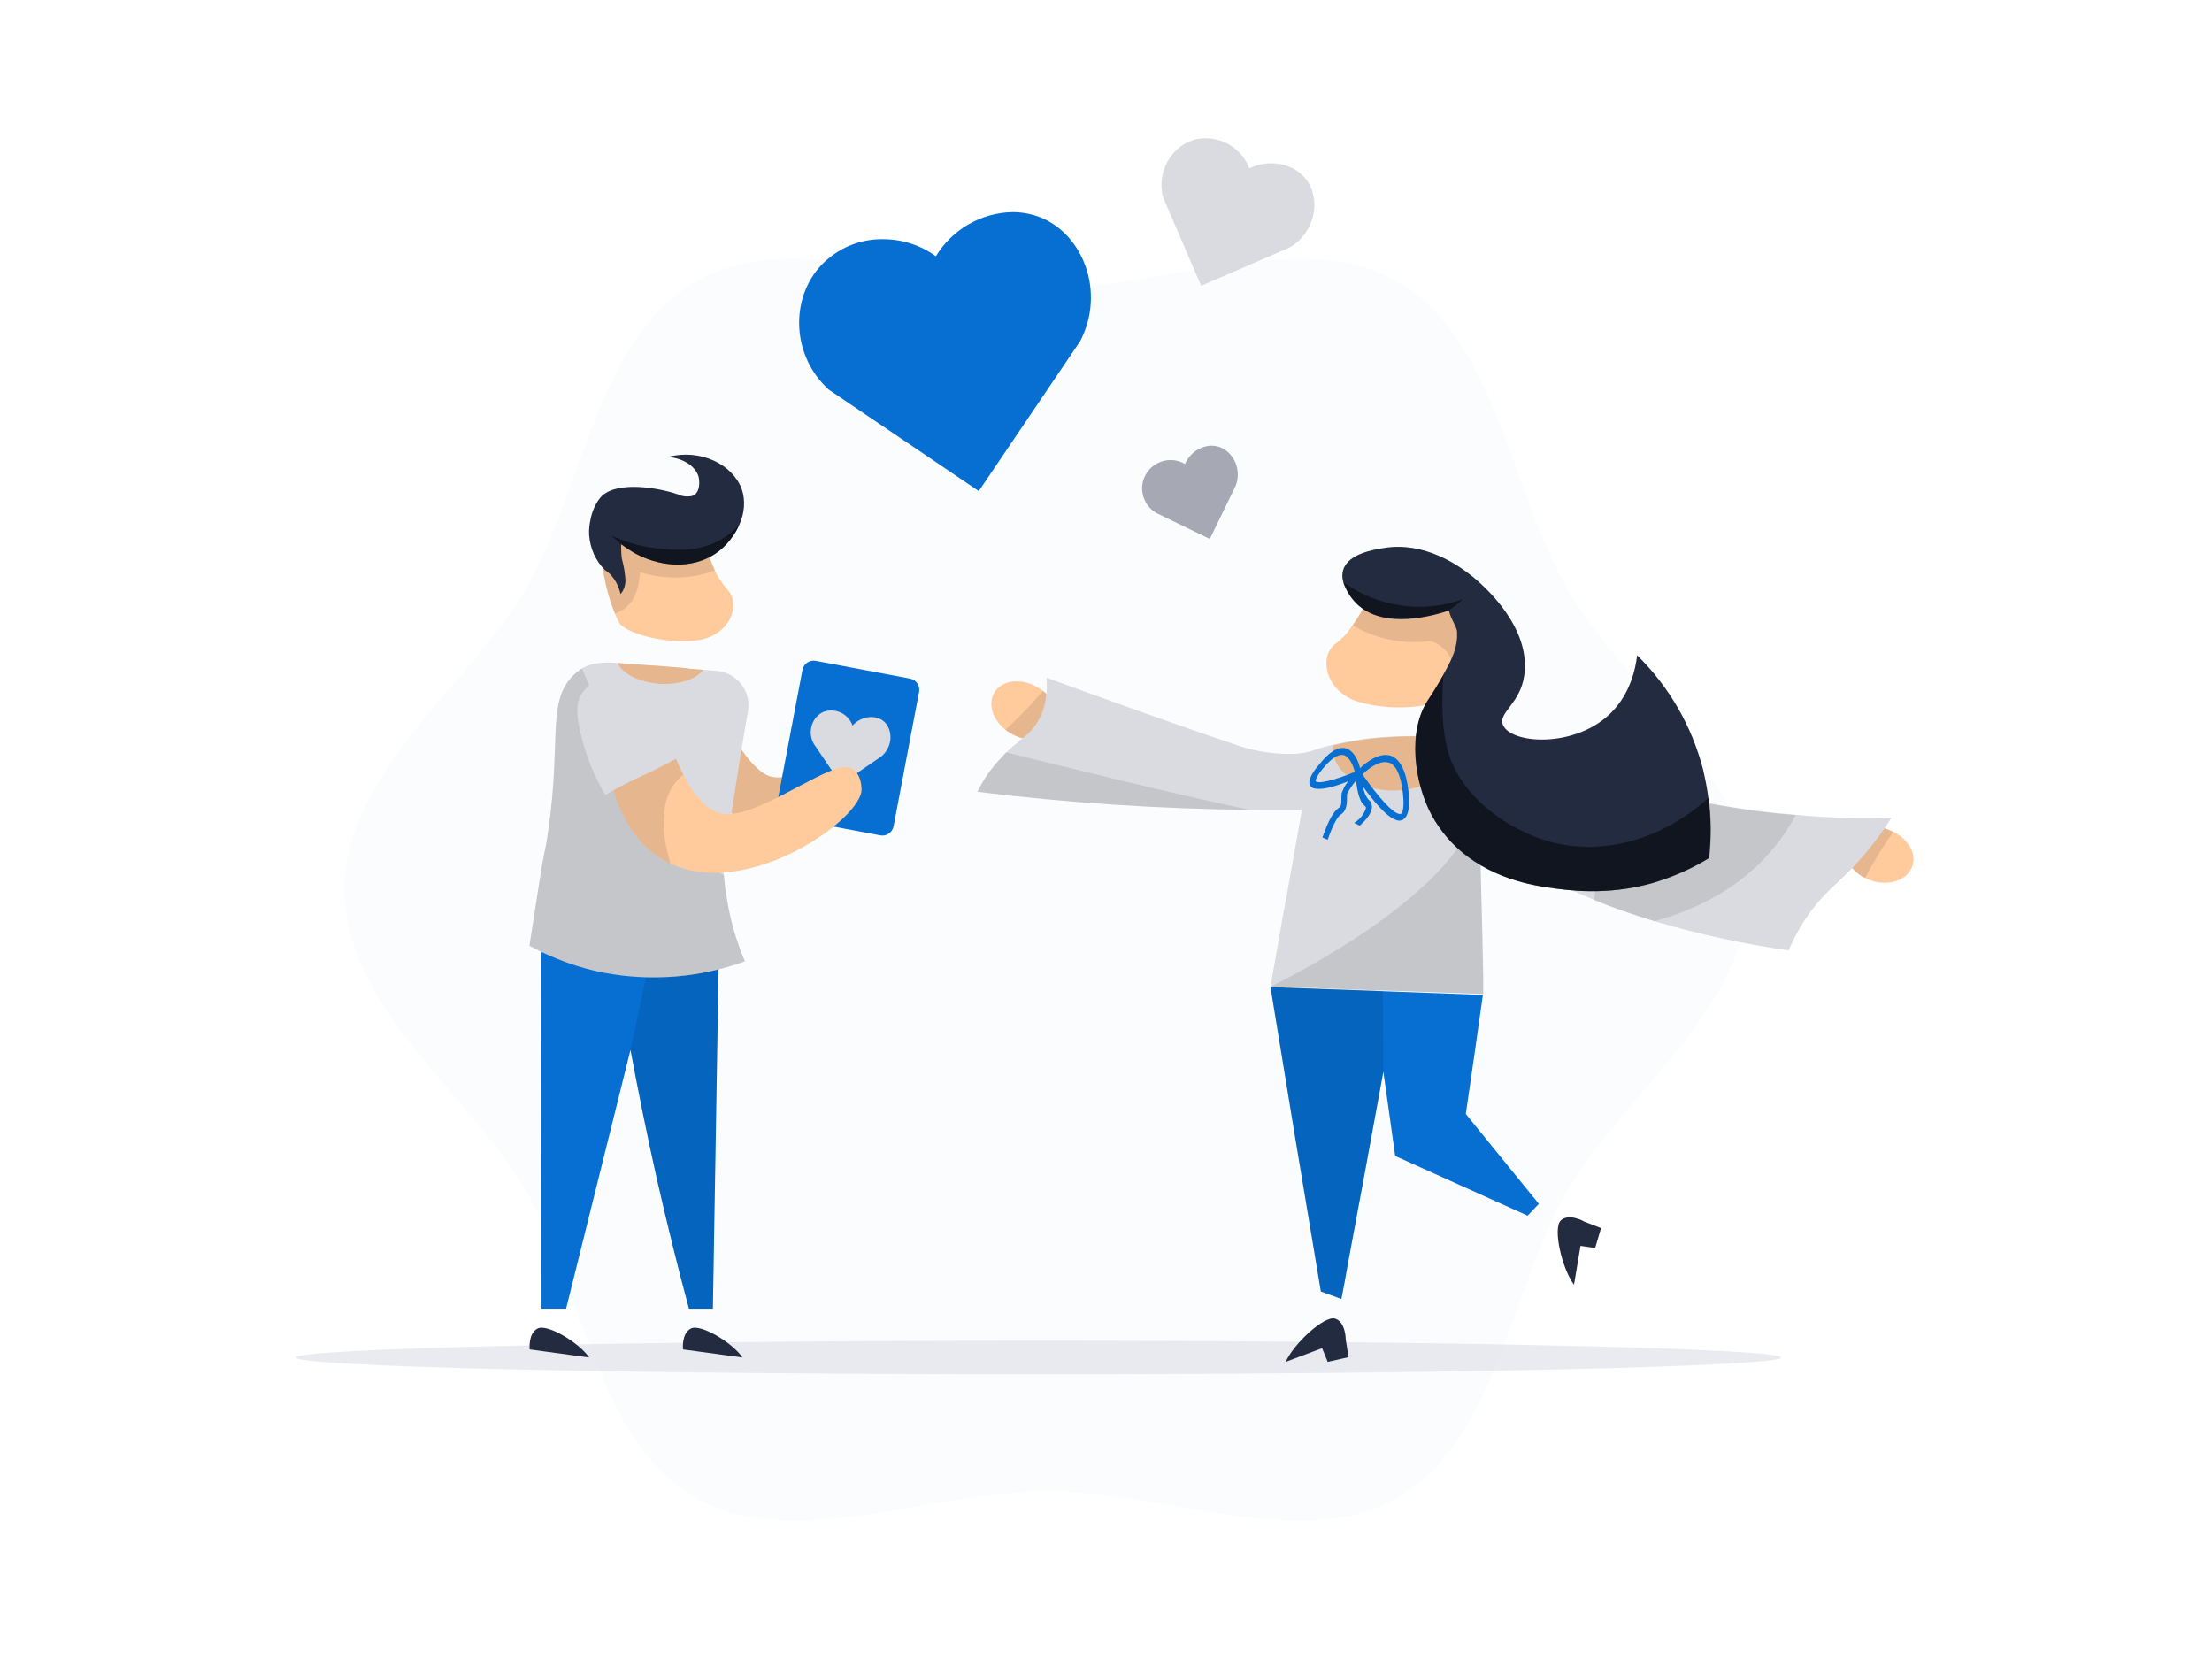 <svg xmlns="http://www.w3.org/2000/svg" width="800" height="600" fill="none" viewBox="0 0 800 600">
    <style>
        :where(.theme-dark, [data-theme="dark"]) .tblr-illustrations-valentines-day-gift-a { fill: black; opacity: 0.07; } :where(.theme-dark, [data-theme="dark"]) .tblr-illustrations-valentines-day-gift-b { fill: #1D2535; } :where(.theme-dark, [data-theme="dark"]) .tblr-illustrations-valentines-day-gift-c { fill: #454C5E; }
        @media (prefers-color-scheme: dark) { .tblr-illustrations-valentines-day-gift-a { fill: black; opacity: 0.07; } .tblr-illustrations-valentines-day-gift-b { fill: #1D2535; } .tblr-illustrations-valentines-day-gift-c { fill: #454C5E; } }
    </style>
    <path d="M124.658 321.795C124.658 364.759 170.097 395.913 190.116 430.554C210.811 466.32 215.76 520.981 251.526 541.676C286.167 561.696 335.542 539.314 378.506 539.314C421.47 539.314 470.845 561.696 505.486 541.676C541.252 520.981 546.201 466.32 566.895 430.554C586.915 395.913 632.354 364.759 632.354 321.795C632.354 278.831 586.915 247.676 566.895 213.035C546.201 177.269 541.252 122.608 505.486 101.913C470.845 81.893 421.47 104.275 378.506 104.275C335.542 104.275 286.167 81.781 251.526 101.913C215.76 122.608 210.811 177.269 190.116 213.035C169.984 247.676 124.658 278.831 124.658 321.795Z" fill="#066FD1" style="fill: #066FD1; fill: #066FD1;" opacity="0.02" class="tblr-illustrations-valentines-day-gift-a"/>
    <path d="M107 490.951C107 494.325 227.232 497.025 375.581 497.025C523.931 497.025 644.163 494.213 644.163 490.951C644.163 487.69 523.931 484.878 375.581 484.878C227.232 484.878 107 487.69 107 490.951Z" fill="#D6D8E2" opacity="0.5" class="tblr-illustrations-valentines-day-gift-b"/>
    <path d="M260.074 341.477L259.961 345.863L257.824 473.293H249.164C245.115 458.335 241.291 442.701 237.58 426.505C233.98 410.422 230.831 394.788 228.02 379.717C220.259 410.872 212.498 442.139 204.738 473.293H195.853L195.74 344.401C209.237 343.839 222.621 343.164 236.117 342.602L241.066 342.377L260.074 341.477Z" fill="#066FD1" style="fill: #066FD1; fill: #066FD1;"/>
    <path d="M213.06 490.951L191.578 488.027C191.578 488.027 190.903 482.404 194.39 480.492C197.876 478.58 209.686 485.778 213.06 490.951Z" fill="#232B41" class="tblr-illustrations-valentines-day-gift-c"/>
    <path d="M268.509 490.951L247.027 488.027C247.027 488.027 246.352 482.404 249.839 480.492C253.326 478.58 265.135 485.778 268.509 490.951Z" fill="#232B41" class="tblr-illustrations-valentines-day-gift-c"/>
    <path d="M259.961 345.863L257.824 473.293H249.164C245.115 458.335 241.291 442.701 237.58 426.505C233.981 410.422 230.831 394.788 228.02 379.717L236.005 342.489L236.23 341.365L240.841 342.264L259.961 345.863Z" fill="black" opacity="0.1"/>
    <path d="M671.269 315.384C672.282 316.283 673.294 316.958 674.531 317.521C675.206 317.858 675.881 318.195 676.668 318.42C683.191 320.67 689.94 318.308 691.627 313.247C693.201 308.748 690.165 303.574 684.879 300.875C684.204 300.537 683.529 300.313 682.854 299.975C682.179 299.75 681.504 299.525 680.83 299.413C674.981 298.176 669.47 300.537 667.895 305.036C666.658 308.748 668.12 312.572 671.269 315.384Z" fill="#FFCB9D" style="fill: #FFCB9D; fill: #FFCB9D;"/>
    <path d="M671.269 315.384C672.282 316.283 673.294 316.958 674.531 317.521C677.568 311.785 680.942 306.161 684.766 300.875C684.091 300.537 683.416 300.313 682.741 299.975C682.067 299.75 681.392 299.525 680.717 299.413C674.869 298.176 669.357 300.537 667.783 305.036C666.658 308.748 668.12 312.572 671.269 315.384Z" fill="black" opacity="0.1"/>
    <path d="M379.856 252.625C378.619 250.938 377.045 249.588 375.245 248.576C369.397 245.089 362.311 245.876 359.612 250.488C357.137 254.649 359.049 260.273 363.661 263.984C364.223 264.434 364.785 264.884 365.46 265.222C366.022 265.559 366.697 265.896 367.372 266.234C372.771 268.596 378.732 267.471 381.206 263.422C382.893 260.16 382.331 256.111 379.856 252.625Z" fill="#FFCB9D" style="fill: #FFCB9D; fill: #FFCB9D;"/>
    <path d="M379.856 252.625C379.069 251.612 378.169 250.6 377.157 249.813C372.995 254.874 368.496 259.485 363.66 263.872C364.223 264.322 364.785 264.772 365.46 265.109C366.022 265.446 366.697 265.784 367.372 266.121C372.77 268.483 378.731 267.358 381.206 263.309C382.893 260.16 382.33 256.111 379.856 252.625Z" fill="black" opacity="0.1"/>
    <path d="M260.074 255.212C260.074 255.212 266.822 273.544 276.27 279.73C285.718 285.916 298.314 269.72 303.938 277.593C309.562 285.466 283.018 302.562 268.51 296.376C254.001 290.19 247.815 265.671 248.827 265.559C249.839 265.446 260.074 255.212 260.074 255.212Z" fill="#FFCB9D" style="fill: #FFCB9D; fill: #FFCB9D;"/>
    <path d="M260.074 255.212C260.074 255.212 266.822 273.544 276.27 279.73C285.718 285.916 298.314 269.72 303.938 277.593C309.562 285.466 283.018 302.562 268.51 296.376C254.001 290.19 247.815 265.671 248.827 265.559C249.839 265.446 260.074 255.212 260.074 255.212Z" fill="black" opacity="0.1"/>
    <path d="M366.133 76.72C354.774 76.945 344.314 83.018 338.465 92.691C332.954 88.642 326.206 86.505 319.345 86.505C310.91 86.392 302.924 89.766 297.076 95.84C285.604 107.987 286.279 128.794 299.775 140.941L353.986 177.606L390.652 123.395C399.987 105.512 391.552 84.48 376.031 78.519C372.769 77.282 369.395 76.72 366.133 76.72Z" fill="#066FD1" style="fill: #066FD1; fill: #066FD1;"/>
    <path d="M434.406 103.375L420.684 71.433C418.097 62.098 423.833 52.651 432.381 50.401C440.591 48.602 448.802 52.988 451.839 60.861C459.599 57.15 468.484 59.399 472.646 65.248C477.819 72.446 475.57 84.255 466.347 89.541L434.406 103.375Z" fill="#DADBE0"/>
    <path d="M437.555 194.927L418.097 185.479C413.261 182.555 411.574 176.257 414.498 171.42C417.422 166.584 423.721 164.897 428.557 167.821C430.694 162.985 435.755 160.398 440.141 161.41C445.54 162.648 449.252 169.171 447.002 175.469L437.555 194.927Z" fill="#A6A9B3"/>
    <path d="M280.994 290.865L290.216 242.277C290.666 240.028 292.803 238.566 295.053 239.016L329.131 245.427C331.381 245.876 332.843 248.013 332.393 250.263L323.17 298.85C322.721 301.1 320.584 302.562 318.334 302.112L284.255 295.701C282.118 295.364 280.656 293.114 280.994 290.865Z" fill="#066FD1" style="fill: #066FD1; fill: #066FD1;"/>
    <path d="M304.163 283.554L294.265 268.933C291.791 264.434 293.928 258.923 298.089 257.348C302.363 255.999 306.862 258.248 308.324 262.41C311.586 258.811 316.76 258.473 319.571 260.835C322.833 263.534 323.17 269.833 318.784 273.544L304.163 283.554Z" fill="#DADBE0"/>
    <path d="M263.561 300.088L261.536 311.897C261.536 313.472 261.649 315.046 261.761 316.621C261.986 318.983 262.211 321.457 262.661 323.819C263.898 332.029 266.148 340.015 269.409 347.663C253.101 353.624 235.556 354.974 218.572 351.824C209.125 350.025 200.015 346.651 191.467 342.039C193.154 331.017 194.728 321.345 195.516 316.059C195.853 313.584 196.191 311.897 196.64 309.648C197.315 306.274 197.653 305.149 198.328 299.975C203.051 267.808 197.54 253.187 207.775 243.852C208.338 243.29 208.9 242.84 209.575 242.39C209.575 242.39 210.025 242.052 210.474 241.715C211.937 240.928 213.399 240.365 215.086 240.028C217.785 239.578 220.597 239.466 223.409 239.803C228.245 240.478 237.018 241.04 248.94 241.827L254.338 242.277L259.062 242.615C266.035 243.177 271.209 249.138 270.647 256.111C270.647 256.449 270.534 256.786 270.534 257.124L268.847 266.909L267.835 273.095C266.485 281.867 265.023 290.977 263.561 300.088Z" fill="#DADBE0"/>
    <path d="M216.66 189.303C216.773 192.228 217.11 196.726 217.56 202.125L217.897 204.712C218.685 210.56 220.147 216.409 222.396 221.92C222.846 222.932 223.296 224.057 223.858 225.069C225.77 228.781 239.829 233.055 251.976 231.593C264.123 230.13 268.284 218.208 262.998 213.147C261.199 211.123 259.624 208.761 258.499 206.287C257.037 202.912 255.688 199.538 254.675 196.052C254.113 194.027 253.776 192.79 253.776 192.79L244.103 184.58L221.271 184.917C221.609 188.854 220.709 191.44 219.472 191.665C218.235 191.89 216.885 189.753 216.66 189.303Z" fill="#FFCB9D" style="fill: #FFCB9D; fill: #FFCB9D;"/>
    <path d="M216.66 189.303C216.773 192.228 217.11 196.726 217.56 202.125L217.897 204.712C218.685 210.56 220.147 216.409 222.396 221.92C223.858 221.358 225.208 220.683 226.445 219.671C227.682 218.546 228.807 217.196 229.482 215.622C230.269 213.935 230.832 212.248 231.056 210.448C231.281 209.323 231.394 208.199 231.506 206.961C235.893 208.311 240.617 208.986 245.228 208.873C249.839 208.761 254.338 207.861 258.612 206.287C257.15 202.912 255.8 199.538 254.788 196.052C254.226 194.027 253.888 192.79 253.888 192.79L244.103 184.58L221.271 184.917C221.609 188.854 220.709 191.44 219.472 191.665C218.235 191.89 216.885 189.753 216.66 189.303Z" fill="black" opacity="0.1"/>
    <path d="M267.386 189.753C266.711 191.328 265.811 192.902 264.799 194.252C263.561 196.052 261.987 197.739 260.3 199.088C252.539 205.387 240.617 205.949 229.82 200.213C228.021 199.201 226.333 198.076 224.646 196.839V196.951C224.646 198.189 224.646 199.426 224.759 200.775L224.871 201.9L224.984 202.35C225.659 204.937 226.109 207.524 226.221 210.223C226.109 211.91 225.546 213.597 224.421 214.834C223.859 212.36 222.734 209.998 221.047 208.086C220.485 207.411 219.698 206.736 218.91 206.287C215.424 202.912 213.399 198.301 213.062 193.465C212.949 191.553 213.174 189.528 213.624 187.616C213.849 186.267 215.086 181.768 217.898 179.181C223.747 174.007 238.03 176.369 245.004 178.731C246.578 179.518 248.378 179.743 250.177 179.406C250.515 179.293 250.852 179.181 251.19 178.956C253.102 177.494 253.102 174.457 252.652 172.433C251.527 168.609 247.253 165.797 241.63 165.235C253.552 162.198 265.024 168.046 268.285 176.932C269.635 180.98 269.298 185.592 267.386 189.753Z" fill="#232B41" class="tblr-illustrations-valentines-day-gift-c"/>
    <path d="M267.385 189.753C266.71 191.328 265.81 192.903 264.798 194.252C263.561 196.052 261.986 197.739 260.299 199.088C252.539 205.387 240.617 205.949 229.82 200.213C227.12 198.526 224.871 197.064 224.646 196.839L221.047 193.69C226.895 196.389 233.306 198.076 239.717 198.526C245.453 198.976 253.439 199.538 261.087 194.927C263.449 193.577 265.586 191.778 267.385 189.753Z" fill="black" opacity="0.5"/>
    <path d="M223.408 239.803C234.543 240.59 248.714 241.49 248.939 241.828L254.338 242.277C251.976 245.539 245.79 247.676 238.704 247.339C231.169 246.776 224.983 243.627 223.408 239.803Z" fill="#FFCB9D" style="fill: #FFCB9D; fill: #FFCB9D;"/>
    <path d="M223.408 239.803C234.543 240.59 248.714 241.49 248.939 241.828L254.338 242.277C251.976 245.539 245.79 247.676 238.704 247.339C231.169 246.776 224.983 243.627 223.408 239.803Z" fill="black" opacity="0.1"/>
    <path d="M542.714 270.395V289.065C542.264 288.728 541.702 288.391 541.139 288.053C539.565 287.266 538.327 286.591 537.315 286.029L535.066 285.129H534.953V286.928C534.953 288.728 534.953 290.415 535.066 292.102V292.44C535.516 320.67 536.078 331.804 536.415 352.837V359.472L497.95 358.123H496.713L459.598 356.773H459.485C460.947 348.788 462.297 340.577 463.759 332.479C466.233 319.32 468.483 306.049 470.845 292.889C467.695 293.002 464.659 293.002 461.51 293.002C458.36 293.002 455.211 293.002 452.062 292.889C419.108 292.552 386.266 290.415 353.537 286.366C355.674 281.755 358.711 277.593 362.197 273.994C362.872 273.207 363.547 272.532 364.222 271.857C368.721 267.471 372.095 266.009 374.907 261.622C376.931 258.586 379.068 253.524 378.506 245.089C378.506 245.089 416.858 259.26 448.688 269.945C455.099 271.97 461.847 272.87 468.483 272.645C470.395 272.532 472.307 272.195 474.219 271.632C474.894 271.407 475.006 271.407 476.243 270.958C477.93 270.395 479.617 269.945 481.417 269.495C488.165 267.921 495.138 266.796 502.112 266.459C509.422 266.009 516.62 266.121 523.931 266.796C526.743 267.021 529.892 267.471 532.929 267.921H533.379L534.503 268.146C537.203 268.821 540.014 269.495 542.714 270.395Z" fill="#DADBE0"/>
    <path d="M353.426 286.366C386.155 290.303 418.997 292.552 451.951 292.889C429.906 288.391 386.717 277.818 363.886 272.082C363.211 272.757 362.536 273.432 361.861 274.219C358.487 277.818 355.675 281.98 353.426 286.366Z" fill="black" opacity="0.1"/>
    <path d="M525.731 270.957C525.731 279.168 515.946 285.916 503.911 285.916C491.877 285.916 482.092 279.28 482.092 270.957C482.092 270.508 482.092 270.058 482.204 269.608C489.065 267.921 496.038 266.909 503.011 266.571C510.322 266.121 517.633 266.234 524.943 266.909C525.506 268.146 525.731 269.495 525.731 270.957Z" fill="#FFCB9D" style="fill: #FFCB9D; fill: #FFCB9D;"/>
    <path d="M556.549 435.391L552.5 439.664L504.587 418.07L500.313 387.59C496.039 410.984 491.766 434.266 487.379 457.66C486.704 461.709 485.917 465.758 485.13 469.807C482.768 468.907 480.181 468.007 477.707 467.107C471.521 430.442 465.447 393.664 459.486 356.998L500.088 358.46L536.304 359.81C534.28 374.206 532.255 388.49 530.118 402.886L556.549 435.391Z" fill="#066FD1" style="fill: #066FD1; fill: #066FD1;"/>
    <path d="M579.042 444.163L572.969 441.801C572.969 441.801 567.57 438.652 564.533 441.352C561.497 444.051 564.871 458.785 569.257 464.633L571.619 450.574L576.905 451.361L579.042 444.163Z" fill="#232B41" class="tblr-illustrations-valentines-day-gift-c"/>
    <path d="M487.715 490.839L486.703 484.428C486.703 484.428 486.703 478.13 482.879 476.892C479.055 475.655 467.92 485.89 464.996 492.526L478.155 487.577L480.18 492.526L487.715 490.839Z" fill="#232B41" class="tblr-illustrations-valentines-day-gift-c"/>
    <path d="M525.731 270.957C525.731 279.168 515.946 285.916 503.911 285.916C491.877 285.916 482.092 279.28 482.092 270.957C482.092 270.508 482.092 270.058 482.204 269.608C489.065 267.921 496.038 266.909 503.011 266.571C510.322 266.121 517.633 266.234 524.943 266.909C525.506 268.146 525.731 269.495 525.731 270.957Z" fill="black" opacity="0.1"/>
    <path d="M477.032 276.581C480.631 271.97 483.893 269.945 486.592 270.62C489.741 271.407 491.316 275.344 491.878 277.818C494.127 275.681 498.851 271.97 503.013 273.319C506.387 274.557 508.636 278.943 509.424 286.366C509.761 289.853 509.986 294.689 507.512 296.376C506.724 296.826 505.825 296.938 505.037 296.601C501.326 295.476 496.377 289.178 493.003 284.567C493.228 286.254 493.79 287.828 494.915 289.178C495.815 289.853 496.264 290.977 496.152 291.99C496.039 294.464 493.678 296.826 491.766 298.625L489.741 297.613C491.766 296.376 493.228 294.576 494.015 292.327V292.215C494.015 291.877 493.79 291.652 493.565 291.427C491.428 289.853 490.753 285.016 490.416 282.317C489.179 283.779 488.054 285.466 487.154 287.153V288.503C487.154 290.303 487.154 293.227 484.905 294.576C483.668 295.364 481.868 298.738 480.181 303.687L478.269 302.899C480.406 296.826 482.318 293.227 484.343 292.102C485.017 291.765 485.13 290.752 485.13 288.953C485.13 288.278 485.13 287.603 485.242 286.816C485.805 285.241 486.592 283.779 487.604 282.542C483.443 284.229 478.157 285.916 475.345 285.129C474.558 285.016 473.995 284.567 473.658 283.779C472.983 281.867 475.232 278.606 477.032 276.581ZM506.837 294.239C506.837 294.127 508.074 293.227 507.399 287.153C506.724 280.518 504.925 276.694 502.338 275.794H502.113C498.739 274.782 494.465 278.381 492.778 280.068C498.176 287.941 504.812 295.589 506.837 294.239ZM475.795 282.43C476.357 283.779 482.993 282.092 489.966 279.168C489.516 277.256 488.279 273.882 486.03 273.094H485.917C483.893 272.645 481.418 274.332 478.269 278.156C475.57 281.53 475.795 282.542 475.795 282.43Z" fill="#066FD1" style="fill: #066FD1; fill: #066FD1;"/>
    <path d="M684.091 295.701C679.367 303.237 673.743 310.21 667.332 316.508C663.396 320.332 660.359 322.807 656.423 327.643C652.486 332.479 649.337 337.99 646.863 343.726C630.442 341.365 614.246 337.878 598.387 333.154C590.627 330.792 583.429 328.318 576.681 325.506C554.636 316.508 538.665 305.261 530.905 293.002C529.443 290.752 528.318 288.391 527.418 285.804C526.518 283.442 525.956 280.967 525.844 278.381C525.394 273.319 526.406 267.246 530.23 260.16C534.391 262.41 538.89 264.547 543.726 266.796C556.211 272.532 569.032 277.481 582.079 281.53C599.962 287.153 618.407 291.09 636.965 293.452C641.127 293.902 645.288 294.352 649.449 294.689C661.034 295.814 672.506 296.039 684.091 295.701Z" fill="#DADBE0"/>
    <path d="M649.45 294.801C636.741 318.42 615.034 328.655 598.275 333.154C590.515 330.792 583.317 328.318 576.568 325.506L581.967 281.642C599.85 287.266 618.295 291.202 636.853 293.564C641.127 294.127 645.288 294.464 649.45 294.801Z" fill="black" opacity="0.1"/>
    <path d="M269.409 347.663C253.101 353.624 235.556 354.974 218.572 351.824C209.125 350.025 200.015 346.651 191.467 342.039C193.154 331.017 194.728 321.345 195.516 316.058C195.853 313.584 196.191 311.897 196.64 309.648C197.315 306.274 197.653 305.149 198.328 299.975C203.051 267.808 197.54 253.187 207.775 243.852C208.562 243.065 209.462 242.39 210.474 241.715C216.323 256.224 236.568 302.225 261.874 316.621C262.099 318.983 262.324 321.457 262.774 323.819C263.898 332.029 266.148 340.015 269.409 347.663Z" fill="black" opacity="0.1"/>
    <path d="M311.586 285.466C311.923 295.926 270.871 325.506 242.528 312.347C241.291 311.785 240.054 311.11 238.817 310.322C224.758 301.437 221.046 284.117 220.146 277.593L231.731 267.921L241.853 267.696C243.316 271.97 245.115 276.131 247.14 280.18C252.651 290.865 257.824 293.902 262.098 294.352C273.233 295.476 294.377 279.73 304.05 277.593C305.512 277.143 307.087 277.368 308.436 278.043C308.436 278.043 311.473 279.843 311.586 285.466Z" fill="#FFCB9D" style="fill: #FFCB9D; fill: #FFCB9D;"/>
    <path d="M242.528 312.347C241.291 311.785 240.054 311.11 238.817 310.322C224.758 301.437 221.046 284.117 220.146 277.593L231.731 267.921L241.853 267.696C243.316 271.97 245.115 276.131 247.14 280.18C242.528 283.779 236.455 292.44 242.528 312.347Z" fill="black" opacity="0.1"/>
    <path d="M218.91 287.491C222.959 285.129 227.008 282.992 231.394 280.967C234.768 279.505 238.255 277.706 241.517 276.019C243.654 274.894 245.791 273.657 247.815 272.195C243.766 266.121 240.055 260.948 237.018 256.899C229.145 246.214 226.221 243.402 221.609 243.852C217.673 244.527 213.961 246.551 211.374 249.588C209.012 252.175 207.438 256.111 210.475 267.133C212.274 274.219 215.086 281.08 218.91 287.491Z" fill="#DADBE0"/>
    <path d="M500.313 387.478C496.039 410.872 491.766 434.153 487.379 457.547C486.704 461.596 485.917 465.645 485.13 469.694C482.768 468.795 480.181 467.895 477.707 466.995C471.521 430.329 465.447 393.551 459.486 356.886L500.088 358.348L500.313 387.478Z" fill="black" opacity="0.1"/>
    <path d="M535.066 292.44C535.516 320.67 536.078 331.805 536.416 352.837V359.472L497.95 358.123H496.713L459.598 356.773C459.598 356.773 533.829 321.457 534.953 286.928C534.953 288.728 534.953 290.415 535.066 292.102V292.44Z" fill="black" opacity="0.1"/>
    <path d="M542.714 284.792V289.065C542.265 288.728 541.702 288.391 541.14 288.053C539.565 287.266 538.328 286.591 537.316 286.029L535.066 285.129C535.629 278.043 538.665 279.055 542.714 284.792Z" fill="black" opacity="0.1"/>
    <path d="M491.428 253.862C501.775 256.899 514.147 256.111 519.658 253.749C520.558 253.412 521.457 252.85 522.132 252.062L524.269 249.026C525.281 247.563 526.069 245.989 526.856 244.414C528.993 240.365 530.792 236.204 532.03 231.817C532.142 231.48 532.367 230.468 532.817 229.118C534.279 223.495 535.404 218.996 536.191 215.847C535.854 216.296 534.167 218.208 533.042 217.759C531.917 217.309 531.242 214.272 532.367 210.335L508.411 205.837L496.826 212.585C496.826 212.585 496.264 213.935 495.139 215.959C493.452 219.446 491.54 222.82 489.291 225.969C487.716 228.443 485.804 230.693 483.442 232.492C476.694 236.879 478.943 250.15 491.428 253.862Z" fill="#FFCB9D" style="fill: #FFCB9D; fill: #FFCB9D;"/>
    <path d="M489.178 226.194C497.613 231.143 507.511 233.167 517.296 231.817C519.657 232.492 521.682 233.954 523.257 235.754C525.506 238.453 525.056 240.703 526.631 244.077L526.743 244.414C528.88 240.365 530.68 236.204 532.142 231.817C532.254 231.48 532.479 230.468 532.929 229.118C534.391 223.495 535.516 218.996 536.303 215.847C535.966 216.296 534.279 218.208 533.154 217.759C532.029 217.309 531.354 214.272 532.479 210.335L508.523 205.837L496.938 212.585L495.364 215.959C493.339 219.558 491.427 222.932 489.178 226.194Z" fill="black" opacity="0.1"/>
    <path d="M485.802 206.062C485.352 207.524 485.352 208.986 485.802 210.448C486.814 213.372 488.389 216.072 490.639 218.321C500.424 227.994 518.869 222.595 524.043 220.795C524.605 223.945 527.079 226.756 526.967 228.781V230.468C526.854 232.942 526.179 235.417 525.167 237.779C524.267 239.915 523.143 241.94 522.018 243.964C520.331 247.001 518.531 250.038 516.619 252.85C508.859 264.322 511.446 283.104 517.744 294.801C519.319 297.613 521.118 300.313 523.255 302.787C535.402 316.958 552.835 319.883 559.246 320.895C566.782 322.02 580.84 324.044 597.374 319.433C604.684 317.296 611.658 314.259 618.068 310.322C618.856 303.124 618.856 295.814 617.844 288.503C617.394 285.016 616.719 281.642 615.932 278.268C611.883 262.635 603.672 248.351 592.088 236.991C591.638 240.815 589.951 251.725 580.953 259.373C568.019 270.395 546.649 268.933 543.612 262.297C541.588 257.798 549.798 254.649 551.261 244.302C554.072 224.844 532.59 208.424 531.128 207.411C527.867 204.937 515.495 195.714 500.536 198.189C496.937 198.751 487.602 200.213 485.802 206.062Z" fill="#232B41" class="tblr-illustrations-valentines-day-gift-c"/>
    <path d="M517.857 294.801C519.432 297.613 521.231 300.313 523.368 302.787C535.515 316.958 552.948 319.883 559.359 320.895C566.894 322.02 580.953 324.044 597.487 319.433C604.797 317.296 611.77 314.259 618.181 310.322C618.969 303.124 618.969 295.814 617.956 288.503C601.536 303.462 579.716 309.76 560.371 304.362C546.087 300.313 529.217 289.065 524.043 272.87C521.119 263.872 521.456 252.062 522.018 244.189C520.331 247.226 518.532 250.263 516.62 253.075C508.972 264.322 511.559 283.104 517.857 294.801Z" fill="black" opacity="0.5"/>
    <path d="M528.994 216.746C527.419 218.321 525.732 219.671 523.82 220.795H523.707C523.258 220.908 522.695 221.133 521.908 221.358C515.047 223.382 499.301 226.869 490.528 218.209C488.392 216.072 486.704 213.485 485.805 210.561C498.401 219.558 514.485 221.92 528.994 216.746Z" fill="black" opacity="0.5"/>
</svg>
